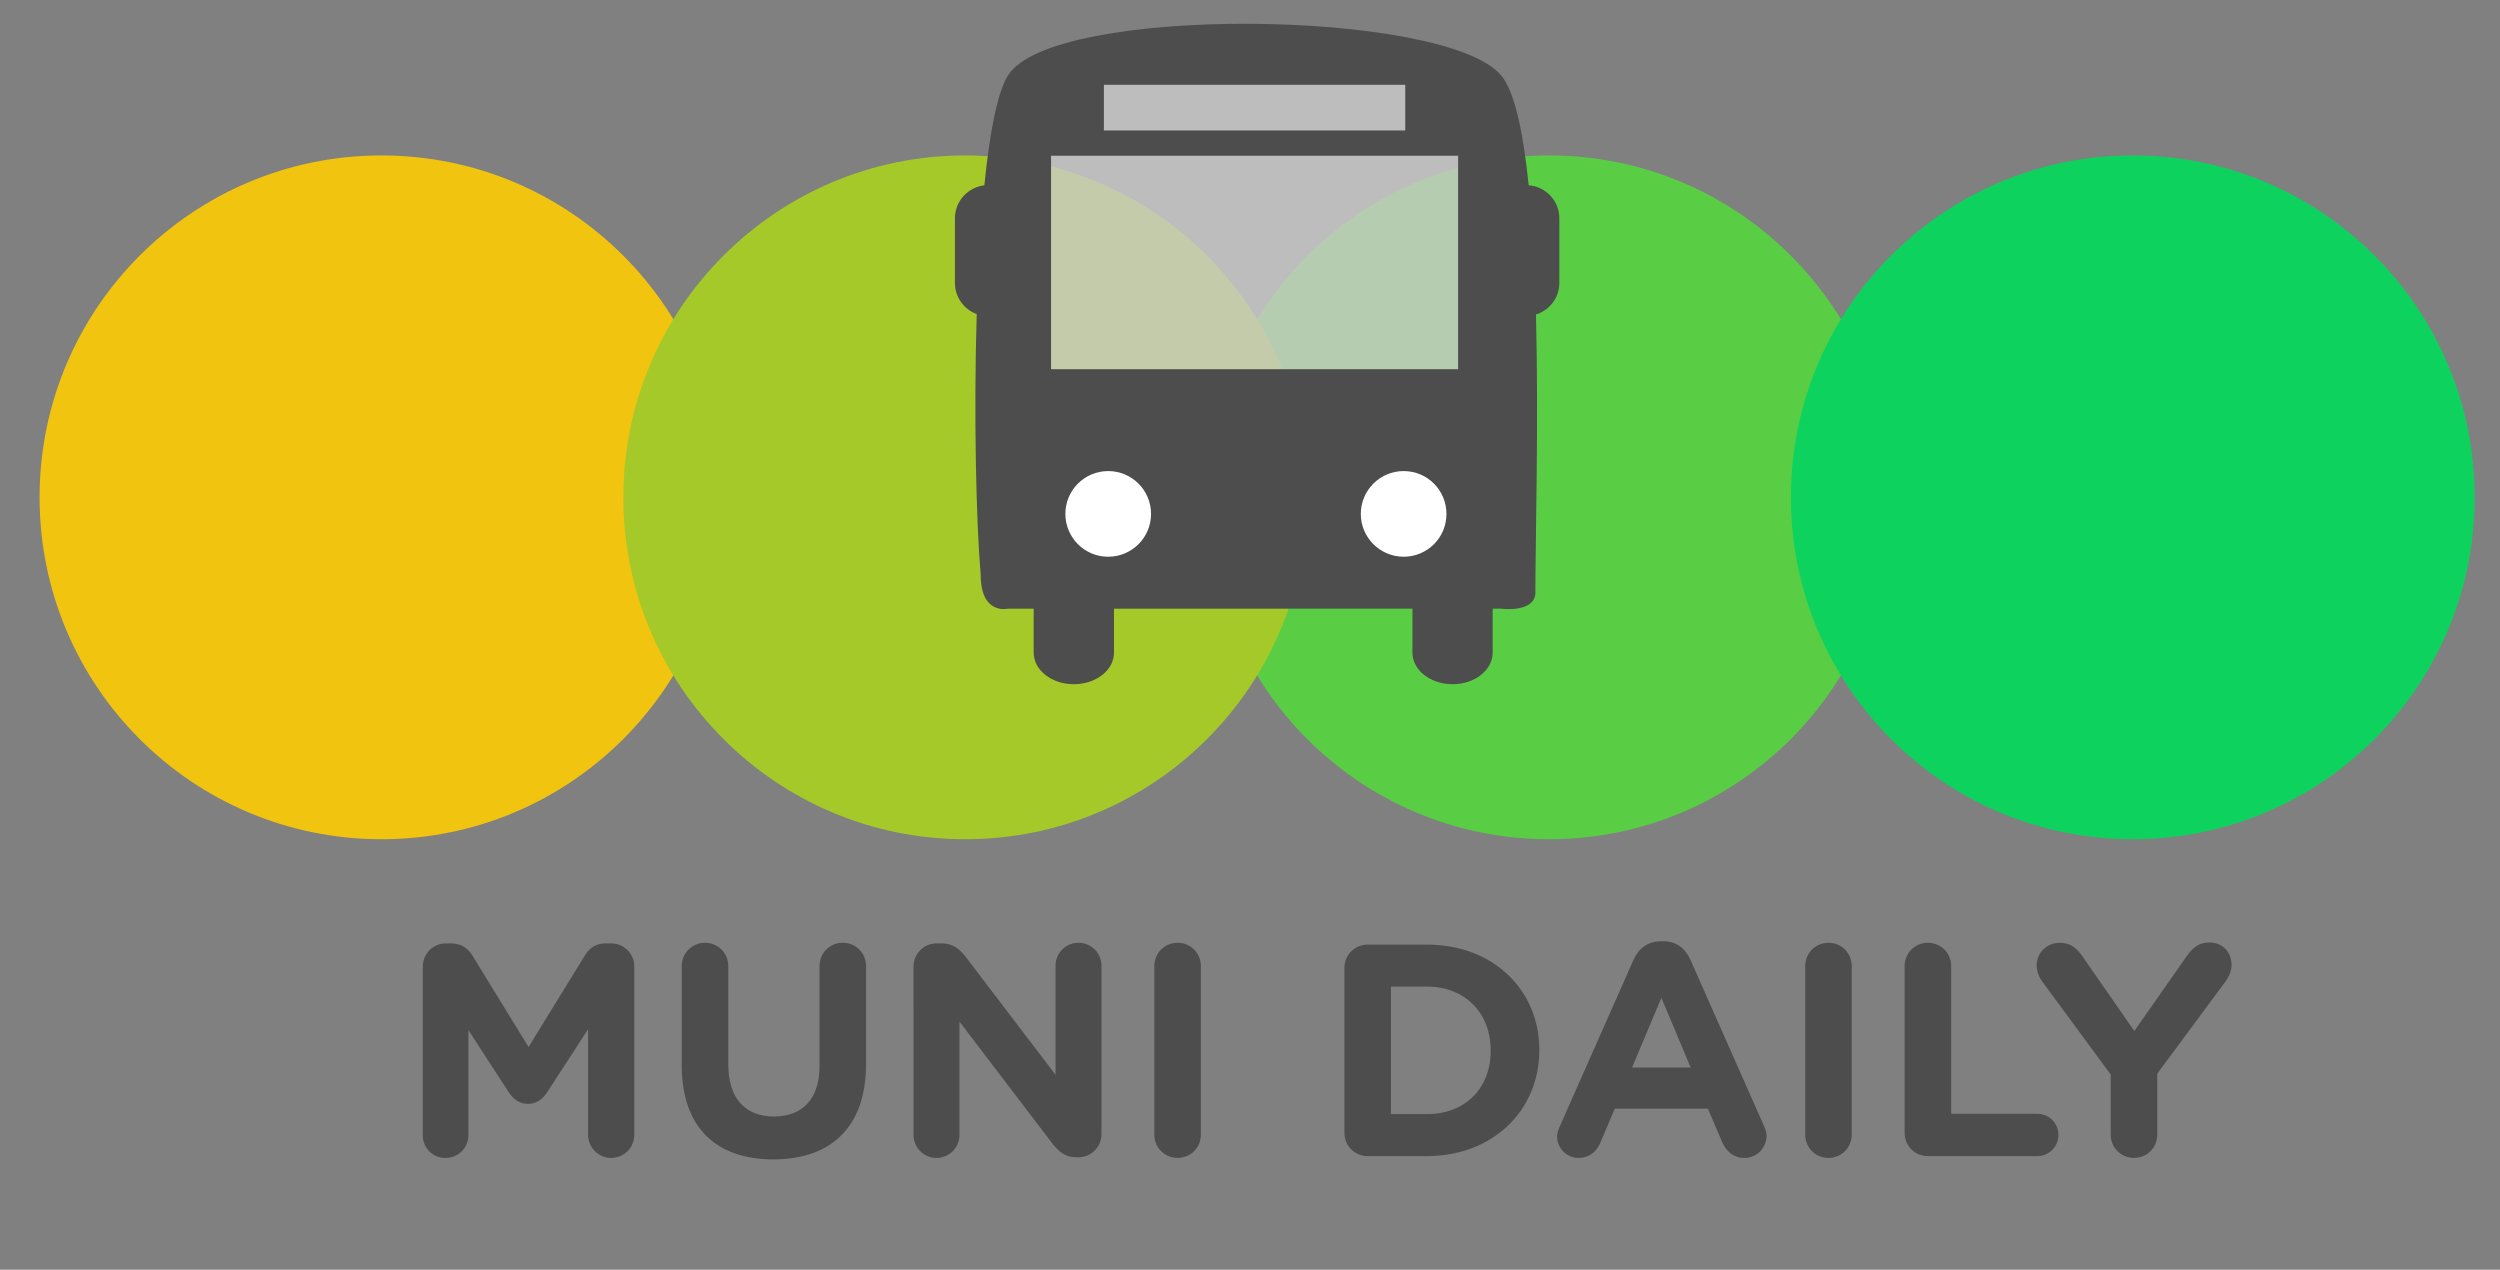<?xml version="1.0" encoding="utf-8"?>
<!-- Generator: Adobe Illustrator 16.0.0, SVG Export Plug-In . SVG Version: 6.00 Build 0)  -->
<!DOCTYPE svg PUBLIC "-//W3C//DTD SVG 1.0//EN" "http://www.w3.org/TR/2001/REC-SVG-20010904/DTD/svg10.dtd">
<svg version="1.0" id="Layer_1" xmlns="http://www.w3.org/2000/svg" xmlns:xlink="http://www.w3.org/1999/xlink" x="0px" y="0px"
	 width="142.75px" height="72.5px" viewBox="0 0 142.75 72.5" enable-background="new 0 0 142.75 72.5" xml:space="preserve">
<rect x="0" y="0" width="142.75" height="72.5" fill="#808080" stroke="none"/>
<circle fill="#59CE44" cx="88.449" cy="28.398" r="19.522"/>
<circle fill="#F1C40F" cx="21.782" cy="28.398" r="19.522"/>
<circle fill="#A5C929" cx="55.115" cy="28.398" r="19.522"/>
<rect x="59" y="4.5" opacity="0.8" fill="#CCCCCC" enable-background="new    " width="25" height="17"/>
<circle fill="#FFFFFF" cx="62.894" cy="28.398" r="4.348"/>
<circle fill="#FFFFFF" cx="80.5" cy="28.398" r="4.348"/>
<circle fill="#0DD35E" cx="121.782" cy="28.398" r="19.522"/>
<g>
	<path fill="#4D4D4D" d="M24.142,55.195c0-0.741,0.587-1.328,1.329-1.328h0.293c0.569,0,0.965,0.293,1.207,0.689l3.209,5.229
		l3.227-5.245c0.276-0.449,0.656-0.673,1.191-0.673h0.293c0.742,0,1.328,0.586,1.328,1.328v9.594c0,0.742-0.586,1.329-1.328,1.329
		c-0.725,0-1.312-0.604-1.312-1.329v-6.021l-2.329,3.59c-0.276,0.414-0.621,0.673-1.104,0.673s-0.829-0.259-1.104-0.673
		l-2.295-3.537v6.004c0,0.725-0.587,1.294-1.312,1.294s-1.294-0.569-1.294-1.294L24.142,55.195L24.142,55.195z"/>
	<path fill="#4D4D4D" d="M38.928,60.837v-5.676c0-0.742,0.587-1.329,1.329-1.329c0.741,0,1.328,0.586,1.328,1.329v5.606
		c0,1.967,0.983,2.985,2.605,2.985s2.606-0.983,2.606-2.899V55.16c0-0.742,0.585-1.329,1.327-1.329s1.329,0.586,1.329,1.329v5.59
		c0,3.658-2.053,5.452-5.298,5.452C40.912,66.204,38.928,64.393,38.928,60.837z"/>
	<path fill="#4D4D4D" d="M52.162,55.195c0-0.741,0.587-1.328,1.328-1.328h0.276c0.638,0,1.019,0.311,1.38,0.775l5.125,6.729v-6.229
		c0-0.725,0.586-1.311,1.312-1.311c0.724,0,1.311,0.586,1.311,1.311v9.611c0,0.742-0.587,1.329-1.329,1.329h-0.086
		c-0.638,0-1.018-0.312-1.38-0.776l-5.313-6.971v6.471c0,0.726-0.587,1.312-1.312,1.312c-0.724,0-1.311-0.586-1.311-1.312
		L52.162,55.195L52.162,55.195z"/>
	<path fill="#4D4D4D" d="M65.912,55.161c0-0.742,0.587-1.329,1.329-1.329c0.742,0,1.329,0.586,1.329,1.329v9.627
		c0,0.742-0.587,1.329-1.329,1.329c-0.742,0-1.329-0.586-1.329-1.329V55.161z"/>
	<path fill="#4D4D4D" d="M76.766,55.266c0-0.742,0.588-1.33,1.33-1.33h3.381c3.795,0,6.418,2.605,6.418,6.004v0.035
		c0,3.399-2.623,6.039-6.418,6.039h-3.381c-0.742,0-1.33-0.586-1.33-1.328V55.266z M81.477,63.615c2.174,0,3.641-1.467,3.641-3.606
		v-0.034c0-2.14-1.467-3.641-3.641-3.641h-2.055v7.281H81.477z"/>
	<path fill="#4D4D4D" d="M89.068,64.307l4.209-9.508c0.293-0.656,0.828-1.053,1.554-1.053h0.153c0.727,0,1.244,0.396,1.537,1.053
		l4.209,9.508c0.086,0.189,0.14,0.361,0.14,0.534c0,0.707-0.554,1.276-1.261,1.276c-0.621,0-1.034-0.362-1.276-0.914l-0.812-1.898
		h-5.313l-0.847,1.984c-0.225,0.518-0.672,0.828-1.225,0.828c-0.689,0-1.226-0.553-1.226-1.242
		C88.912,64.686,88.98,64.496,89.068,64.307z M96.539,60.958l-1.674-3.985l-1.674,3.985H96.539z"/>
	<path fill="#4D4D4D" d="M103.078,55.161c0-0.742,0.587-1.329,1.328-1.329c0.742,0,1.328,0.586,1.328,1.329v9.627
		c0,0.742-0.586,1.329-1.328,1.329c-0.741,0-1.328-0.586-1.328-1.329V55.161z"/>
	<path fill="#4D4D4D" d="M108.754,55.161c0-0.742,0.587-1.329,1.329-1.329s1.329,0.586,1.329,1.329v8.437h4.917
		c0.673,0,1.208,0.535,1.208,1.209c0,0.672-0.535,1.207-1.208,1.207h-6.246c-0.742,0-1.329-0.586-1.329-1.328V55.161z"/>
	<path fill="#4D4D4D" d="M120.521,61.355l-3.899-5.297c-0.188-0.26-0.328-0.569-0.328-0.949c0-0.709,0.587-1.277,1.329-1.277
		c0.604,0,0.982,0.328,1.311,0.811l2.935,4.228l2.985-4.263c0.328-0.482,0.724-0.793,1.275-0.793c0.811,0,1.294,0.569,1.294,1.295
		c0,0.361-0.173,0.689-0.345,0.932l-3.898,5.262v3.485c0,0.741-0.588,1.329-1.33,1.329c-0.74,0-1.328-0.586-1.328-1.329V61.355
		L120.521,61.355z"/>
</g>
<path fill="#4D4D4D" d="M87.288,10.578c-0.308-3.01-0.797-5.354-1.573-6.275c-3.197-3.788-25.61-4.065-28.157,0
	c-0.621,0.996-1.057,3.332-1.351,6.28c-0.944,0.111-1.681,0.907-1.681,1.882v3.688c0,0.82,0.518,1.511,1.244,1.781
	c-0.172,5.807-0.031,11.867,0.227,14.88c0,2.326,1.561,1.94,1.561,1.94h1.465v2.512c0,0.996,1.026,1.803,2.292,1.803
	c1.267,0,2.294-0.807,2.294-1.803v-2.512H80.65v2.512c0,0.996,1.024,1.803,2.293,1.803c1.266,0,2.289-0.807,2.289-1.803v-2.512
	h0.482c0,0,1.84,0.252,1.956-0.843c0-3.005,0.19-9.666,0.035-15.953c0.771-0.241,1.333-0.952,1.333-1.806v-3.688
	C89.039,11.467,88.268,10.658,87.288,10.578z M63.032,4.844H80.24v2.604H63.032V4.844z M63.278,31.789
	c-1.352,0-2.445-1.095-2.445-2.447c0-1.35,1.094-2.444,2.445-2.444s2.447,1.094,2.447,2.444
	C65.726,30.694,64.63,31.789,63.278,31.789z M80.15,31.789c-1.352,0-2.448-1.095-2.448-2.447c0-1.35,1.096-2.444,2.448-2.444
	c1.351,0,2.442,1.094,2.442,2.444C82.598,30.694,81.501,31.789,80.15,31.789z M83.259,21.083H60.015V8.891h23.244V21.083z"/>
<line fill="none" x1="184.875" y1="-50.25" x2="-56.125" y2="-50.25"/>
</svg>
